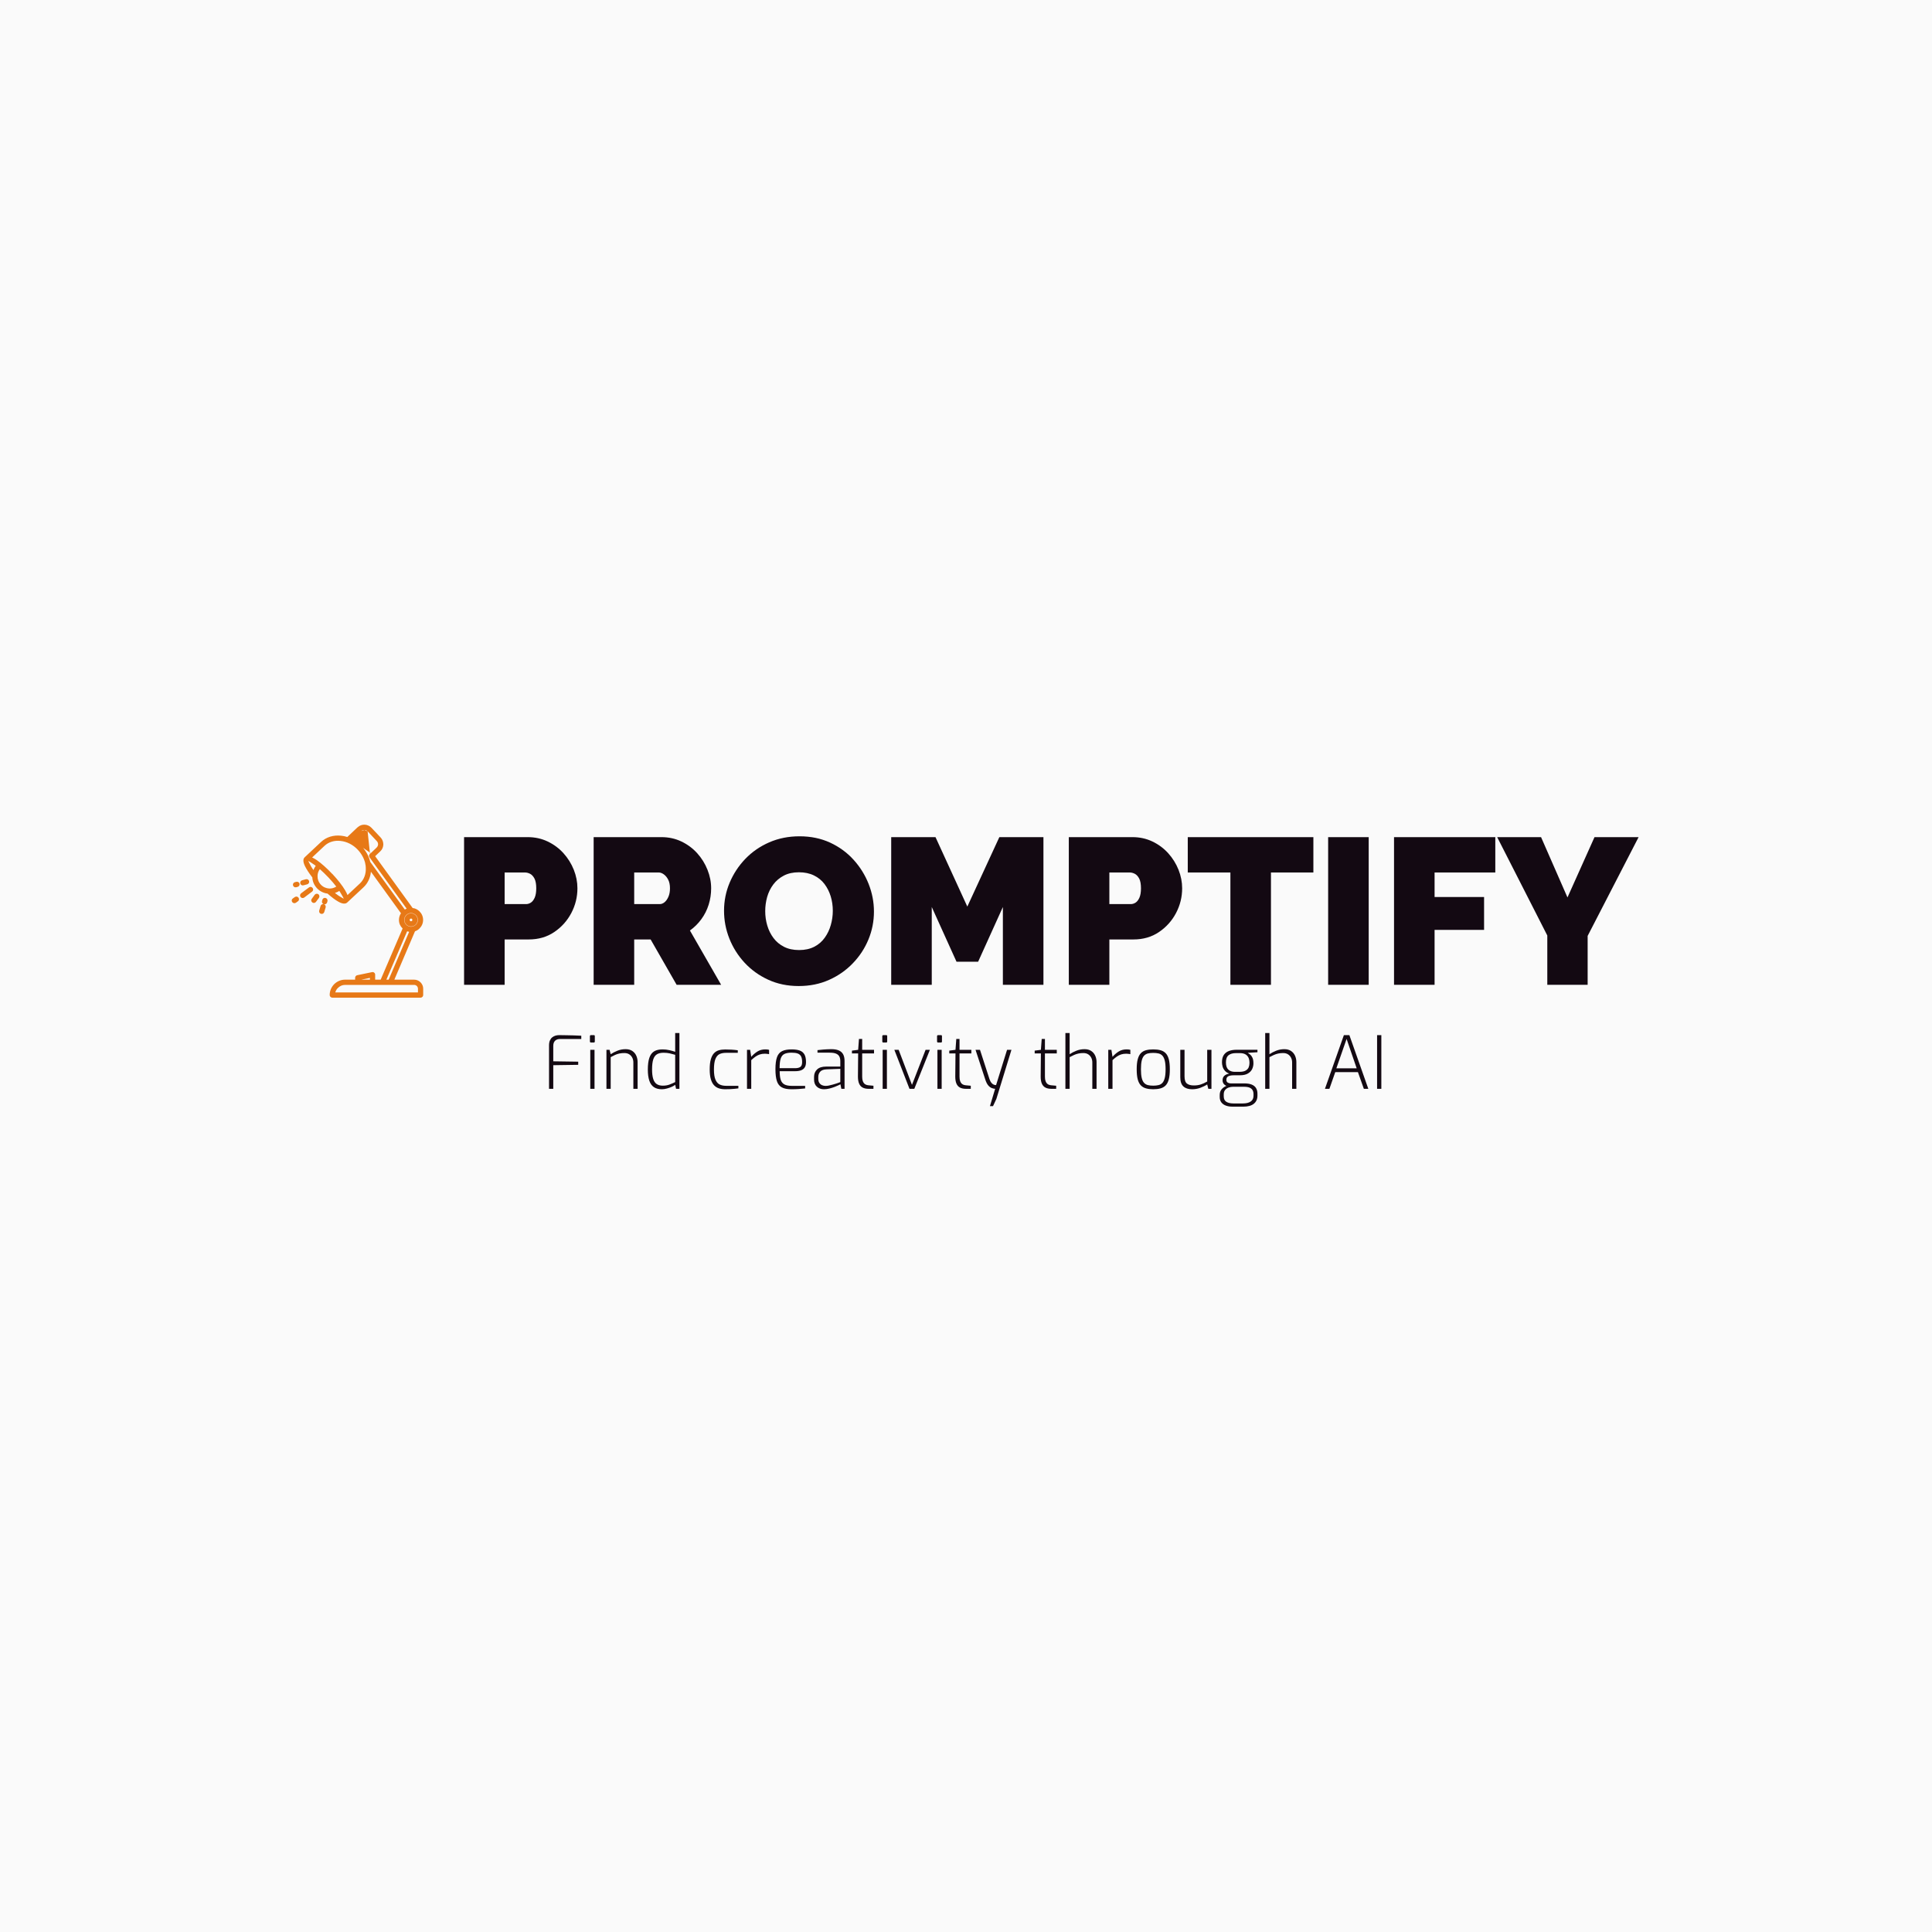 <svg xmlns="http://www.w3.org/2000/svg" version="1.1" xmlns:xlink="http://www.w3.org/1999/xlink" xmlns:svgjs="http://svgjs.dev/svgjs" width="1000" height="1000" viewBox="0 0 1000 1000"><rect width="1000" height="1000" fill="#fafafa"></rect><g transform="matrix(0.7,0,0,0.7,149.576,426.677)"><svg viewBox="0 0 396 83" data-background-color="#fafafa" preserveAspectRatio="xMidYMid meet" height="209" width="1000" xmlns="http://www.w3.org/2000/svg" xmlns:xlink="http://www.w3.org/1999/xlink"><g id="tight-bounds" transform="matrix(1,0,0,1,0.24,0.098)"><svg viewBox="0 0 395.52 82.804" height="82.804" width="395.52"><g><svg viewBox="0 0 453.542 94.951" height="82.804" width="395.52"><g><svg viewBox="0 0 453.542 94.951" height="94.951" width="453.542"><g id="textblocktransform"><svg viewBox="0 0 453.542 94.951" height="94.951" width="453.542" id="textblock"><g><svg viewBox="0 0 453.542 58.248" height="58.248" width="453.542"><g><svg><g></g><g></g></svg></g><g><svg><g></g><g><svg></svg></g></svg></g><g id="text-0"><svg viewBox="0 0 453.542 58.248" height="58.248" width="453.542"><g><svg xmlns="http://www.w3.org/2000/svg" xmlns:xlink="http://www.w3.org/1999/xlink" xml:space="preserve" version="1.1" style="shape-rendering:geometricPrecision;text-rendering:geometricPrecision;image-rendering:optimizeQuality;" viewBox="-0.173 -0.075 1431.173 1883.075" x="0" y="0" fill-rule="evenodd" clip-rule="evenodd" width="44.27" height="58.248" class="icon-s-0" data-fill-palette-color="accent" id="s-0"><g fill="#e77917" data-fill-palette-color="accent"><g fill="#e77917" data-fill-palette-color="accent"><path class="" d="M605 134l111-105 0 0 0 0c1 0 2-1 3-2 21-19 48-28 74-27 27 1 54 12 74 33l0 0 0 0c1 1 2 1 2 2l99 105c20 21 29 49 29 76-1 28-12 55-34 75l-55 52-303-209z m261 248l-14 13 14-13z m-35-45l19-18-19 18z m21-19l72-69c10-9 15-22 16-34 0-13-4-26-14-36l-98-105c-1 0-1-1-1-1l0 0 0 0-1 0 0 0 26 245z m-96-248l-94 89 94-89z m1 0l0 0 0 0-1 0 0 0 1 0z m0-1l0 1 0-1z m35-12c-13 0-25 4-35 12l35-12z m34 16c-9-10-22-16-34-16l34 16z m363 891l-327-452c-6 64-33 125-81 170l-177 165 0 0c-20 19-54 15-95-8-33-18-74-49-118-88l-1-1c-42-5-83-24-115-58-32-34-49-76-51-119-1-1-1-2-2-2-36-46-63-89-79-122-20-42-22-76-2-94l1-1 176-165c59-56 139-78 220-69 22 2 45 7 67 14 19 7 38 15 57 25l0 0c3 1 6 3 9 5 32 18 63 42 91 71 29 32 52 66 69 102 9 19 16 39 21 58 1 3 1 6 2 9l377 520c6-4 13-7 20-10l-385-532-19-26c-8-12-7-27 3-37 1 0 1-1 2-1 0-1 1-2 2-2 12-9 30-6 39 6l15 21 408 564c29 3 55 17 75 37 24 23 39 56 39 93 0 36-15 69-39 92-13 14-30 25-49 31l-225 527 216 0c27 0 51 11 69 29 18 18 29 42 29 69l0 69c0 16-13 29-29 29l-960 0c-16 0-29-13-29-29 0-46 19-87 49-118 31-30 72-49 118-49l110 0 0-21c0-14 11-26 25-28l159-33c15-4 30 6 34 22 0 2 0 4 0 5l0 0 0 55 60 0 239-557-1-1c-24-23-39-56-39-92 0-27 8-52 22-73z m-134 723l223-521c-8-1-15-3-22-5l-226 526 25 0z m-298 0l94 0 0-19-94 19z m576 57l-753 0c-30 0-57 13-77 33-14 13-24 30-29 49l900 0 0-41c0-11-5-21-12-29-8-7-18-12-29-12z m-1284-1063c-16 4-31-5-35-20-4-16 5-31 20-35l16-4c15-4 31 5 35 20 4 15-6 31-21 35l-15 4z m79-21c-16 4-31-5-35-20-4-16 5-31 20-35l41-11c16-4 31 5 35 20 4 15-5 31-20 35l-41 11z m226 291c-5 15-21 24-36 19-15-4-23-20-19-35l15-50c4-14 18-23 32-20-13-6-20-21-16-34l4-14c4-15 20-24 35-19 15 4 24 20 20 35l-4 14c-5 14-18 22-32 20 13 5 20 20 16 34l-15 50z m-91-110c-9 12-27 15-39 5-13-9-16-27-6-39l32-44c9-12 27-15 40-6 12 10 15 28 6 40l-33 44z m-218 9c-13 8-31 5-40-8-9-13-6-31 7-39l23-16c13-8 30-5 39 8 9 13 6 31-7 39l-22 16z m91-57c-13 9-30 7-40-6-9-12-7-30 6-40l86-64c12-10 30-7 39 6 10 12 7 30-5 39l-86 65z m664-369c0-1 0-3 0-4-12-51-39-102-80-146-53-57-121-90-188-97-65-8-129 10-175 53l-135 127c16 7 33 17 51 29 48 34 108 86 167 149 1 0 1 0 1 1l0 0 0 0 1 0 0 0c60 64 109 127 139 178 11 19 20 36 26 52l135-126c46-43 68-106 64-171 0-15-2-30-6-45z m-235 382c2-2-10-26-33-63-4-7-9-14-14-22-15 10-31 17-48 22 25 20 47 36 66 46 19 10 29 17 29 17z m-80-132c-24-31-52-64-84-98l0 0 0 0c-1-1-2-1-2-2-32-34-64-64-93-90-17 22-25 49-25 75-1 34 11 68 36 94 24 26 57 40 91 42 26 1 53-6 77-21z m-224-226c-7-5-14-10-20-15-36-25-59-39-61-37l0 0c0 1 6 10 15 29 9 20 23 43 41 69 6-16 15-32 25-46z m1037 517c20 0 38 8 51 21l0 0c13 13 21 31 21 51 0 19-8 37-21 50-1 1-1 2-2 2-13 12-30 19-49 19-19 0-37-8-50-21-13-13-21-31-21-50 0-20 8-38 21-51 13-13 31-21 50-21z m11 61c-3-3-6-4-11-4-4 0-7 2-10 4-3 3-4 6-4 11 0 4 1 7 4 10 3 3 6 4 10 4 4 0 7-1 10-3 0-1 1-1 1-1 2-3 4-6 4-10 0-5-2-8-4-11l0 0 0 0z m42-42c-14-13-32-22-53-22-20 0-39 9-52 22-13 13-22 32-22 53 0 20 9 39 22 52 13 13 32 22 52 22 21 0 39-9 53-22 13-13 22-32 22-52 0-21-9-40-22-53z" fill="#e77917" fill-rule="nonzero" data-fill-palette-color="accent"></path></g></g></svg></g><g transform="matrix(1,0,0,1,58.022,3.914)"><svg width="395.52" viewBox="3.05 -35.7 282.38 36" height="50.42" data-palette-color="#130912"><path d="M12.8 0L3.05 0 3.05-35.5 18.35-35.5Q20.95-35.5 23.15-34.45 25.35-33.4 26.95-31.63 28.55-29.85 29.43-27.65 30.3-25.45 30.3-23.2L30.3-23.2Q30.3-20.05 28.83-17.25 27.35-14.45 24.73-12.68 22.1-10.9 18.6-10.9L18.6-10.9 12.8-10.9 12.8 0ZM12.8-27L12.8-19.4 17.95-19.4Q18.55-19.4 19.1-19.75 19.65-20.1 20.03-20.95 20.4-21.8 20.4-23.2L20.4-23.2Q20.4-24.7 19.98-25.53 19.55-26.35 18.93-26.68 18.3-27 17.7-27L17.7-27 12.8-27ZM43.95 0L34.2 0 34.2-35.5 50.5-35.5Q53.1-35.5 55.3-34.45 57.5-33.4 59.1-31.63 60.7-29.85 61.57-27.65 62.45-25.45 62.45-23.2L62.45-23.2Q62.45-21.15 61.85-19.25 61.25-17.35 60.1-15.78 58.95-14.2 57.35-13.05L57.35-13.05 64.85 0 54.15 0 47.9-10.9 43.95-10.9 43.95 0ZM43.95-27L43.95-19.4 50.1-19.4Q50.7-19.4 51.25-19.85 51.8-20.3 52.17-21.15 52.55-22 52.55-23.2L52.55-23.2Q52.55-24.45 52.12-25.28 51.7-26.1 51.07-26.55 50.45-27 49.85-27L49.85-27 43.95-27ZM83.5 0.3L83.5 0.3Q79.45 0.3 76.15-1.23 72.85-2.75 70.47-5.33 68.1-7.9 66.82-11.13 65.55-14.35 65.55-17.8L65.55-17.8Q65.55-21.35 66.9-24.55 68.25-27.75 70.67-30.28 73.1-32.8 76.42-34.25 79.75-35.7 83.7-35.7L83.7-35.7Q87.75-35.7 91.05-34.18 94.35-32.65 96.7-30.05 99.05-27.45 100.32-24.23 101.59-21 101.59-17.6L101.59-17.6Q101.59-14.1 100.27-10.9 98.95-7.7 96.52-5.18 94.1-2.65 90.8-1.18 87.5 0.3 83.5 0.3ZM75.45-17.7L75.45-17.7Q75.45-15.9 75.95-14.23 76.45-12.55 77.45-11.23 78.45-9.9 79.97-9.13 81.5-8.35 83.6-8.35L83.6-8.35Q85.7-8.35 87.25-9.15 88.8-9.95 89.77-11.33 90.75-12.7 91.22-14.38 91.7-16.05 91.7-17.8L91.7-17.8Q91.7-19.6 91.2-21.25 90.7-22.9 89.7-24.23 88.7-25.55 87.15-26.3 85.6-27.05 83.55-27.05L83.55-27.05Q81.45-27.05 79.92-26.25 78.4-25.45 77.4-24.13 76.4-22.8 75.92-21.13 75.45-19.45 75.45-17.7ZM142.34 0L132.59 0 132.59-18.7 126.64-5.55 121.44-5.55 115.49-18.7 115.49 0 105.74 0 105.74-35.5 116.39-35.5 124.04-18.8 131.74-35.5 142.34-35.5 142.34 0ZM158.19 0L148.44 0 148.44-35.5 163.74-35.5Q166.34-35.5 168.54-34.45 170.74-33.4 172.34-31.63 173.94-29.85 174.82-27.65 175.69-25.45 175.69-23.2L175.69-23.2Q175.69-20.05 174.22-17.25 172.74-14.45 170.12-12.68 167.49-10.9 163.99-10.9L163.99-10.9 158.19-10.9 158.19 0ZM158.19-27L158.19-19.4 163.34-19.4Q163.94-19.4 164.49-19.75 165.04-20.1 165.42-20.95 165.79-21.8 165.79-23.2L165.79-23.2Q165.79-24.7 165.37-25.53 164.94-26.35 164.32-26.68 163.69-27 163.09-27L163.09-27 158.19-27ZM207.24-35.5L207.24-27 197.04-27 197.04 0 187.29 0 187.29-27 177.04-27 177.04-35.5 207.24-35.5ZM220.54 0L210.79 0 210.79-35.5 220.54-35.5 220.54 0ZM236.38 0L226.63 0 226.63-35.5 250.98-35.5 250.98-27 236.38-27 236.38-21.1 248.28-21.1 248.28-13.2 236.38-13.2 236.38 0ZM251.43-35.5L261.98-35.5 268.33-21 274.83-35.5 285.43-35.5 273.18-11.75 273.18 0 263.48 0 263.48-11.85 251.43-35.5Z" opacity="1" transform="matrix(1,0,0,1,0,0)" fill="#130912" class="undefined-text-0" data-fill-palette-color="primary"></path></svg></g></svg></g></svg></g><g transform="matrix(1,0,0,1,86.626,70.151)"><svg viewBox="0 0 280.289 24.8" height="24.8" width="280.289"><g transform="matrix(1,0,0,1,0,0)"><svg width="280.289" viewBox="4.05 -38.15 568.99 50.35" height="24.8" data-palette-color="#130912"><path d="M6.95 0L4.05 0 4.05-29.65Q4.05-31.7 4.65-33.05 5.25-34.4 6.25-35.2 7.25-36 8.47-36.35 9.7-36.7 10.95-36.7L10.95-36.7Q13.25-36.65 15.8-36.63 18.35-36.6 20.98-36.52 23.6-36.45 26.1-36.3L26.1-36.3 26.1-34.05 11.5-34.05Q9.45-34.05 8.2-32.88 6.95-31.7 6.95-29.3L6.95-29.3 6.95-18.8 24-18.55 24-16.4 6.95-16.15 6.95 0ZM34.7-31.65L32.75-31.65Q32-31.65 32-32.4L32-32.4 32-35.95Q32-36.7 32.75-36.7L32.75-36.7 34.7-36.7Q35.05-36.7 35.2-36.5 35.35-36.3 35.35-35.95L35.35-35.95 35.35-32.4Q35.35-31.65 34.7-31.65L34.7-31.65ZM35.15 0L32.25 0 32.25-26.65 35.15-26.65 35.15 0ZM46.2 0L43.3 0 43.3-26.65 45.45-26.65 46.2-23.65Q48.2-25 50.82-26.05 53.45-27.1 56.35-27.1L56.35-27.1Q59.15-27.1 60.97-25.88 62.8-24.65 63.7-22.63 64.6-20.6 64.6-18.3L64.6-18.3 64.6 0 61.7 0 61.7-18Q61.7-19.85 60.95-21.3 60.2-22.75 58.85-23.6 57.5-24.45 55.55-24.45L55.55-24.45Q53.65-24.45 52.12-24.13 50.6-23.8 49.17-23.15 47.75-22.5 46.2-21.65L46.2-21.65 46.2 0ZM81.19 0.3L81.19 0.3Q77.84 0.3 75.72-1.15 73.59-2.6 72.59-5.6 71.59-8.6 71.59-13.15L71.59-13.15Q71.59-18.1 72.62-21.15 73.64-24.2 75.84-25.58 78.04-26.95 81.69-26.95L81.69-26.95Q84.04-26.95 86.32-26.43 88.59-25.9 90.29-25.3L90.29-25.3 90.29-38.15 93.19-38.15 93.19 0 90.89 0 90.29-2.75Q89.59-2.1 88.04-1.4 86.49-0.7 84.64-0.2 82.79 0.3 81.19 0.3ZM81.89-2.15L81.89-2.15Q84.44-2.15 86.52-2.95 88.59-3.75 90.29-4.6L90.29-4.6 90.29-23.25Q88.24-23.85 86.44-24.25 84.64-24.65 82.34-24.65L82.34-24.65Q79.54-24.65 77.82-23.6 76.09-22.55 75.29-20.08 74.49-17.6 74.49-13.25L74.49-13.25Q74.49-9.35 75.24-6.88 75.99-4.4 77.62-3.28 79.24-2.15 81.89-2.15ZM124.39 0.3L124.39 0.3Q122.14 0.3 120.24-0.3 118.34-0.9 116.91-2.38 115.49-3.85 114.69-6.5 113.89-9.15 113.89-13.3L113.89-13.3Q113.89-17.45 114.64-20.1 115.39-22.75 116.76-24.25 118.14-25.75 120.09-26.33 122.04-26.9 124.44-26.9L124.44-26.9Q126.29-26.9 128.66-26.78 131.04-26.65 133.09-26.35L133.09-26.35 133.09-24.6 125.09-24.6Q122.44-24.6 120.61-23.73 118.79-22.85 117.79-20.38 116.79-17.9 116.79-13.15L116.79-13.15Q116.79-8.65 117.84-6.23 118.89-3.8 120.74-2.93 122.59-2.05 125.09-2.05L125.09-2.05 133.49-2.05 133.49-0.3Q132.34-0.15 130.89 0 129.44 0.15 127.79 0.23 126.14 0.3 124.39 0.3ZM142.29 0L139.39 0 139.39-26.65 141.54-26.65 142.29-21.85Q144.19-24.05 146.51-25.5 148.84-26.95 151.89-26.95L151.89-26.95Q152.64-26.95 153.29-26.88 153.94-26.8 154.49-26.65L154.49-26.65 154.49-23.7Q153.84-23.8 153.14-23.9 152.44-24 151.64-24L151.64-24Q149.69-24 148.16-23.5 146.64-23 145.24-22.03 143.84-21.05 142.29-19.6L142.29-19.6 142.29 0ZM169.68 0.3L169.68 0.3Q165.58 0.3 163.21-0.98 160.83-2.25 159.83-5.25 158.83-8.25 158.83-13.4L158.83-13.4Q158.83-18.65 159.88-21.6 160.93-24.55 163.36-25.75 165.78-26.95 169.83-26.95L169.83-26.95Q173.23-26.95 175.41-26.18 177.58-25.4 178.66-23.5 179.73-21.6 179.73-18.25L179.73-18.25Q179.73-16 178.86-14.63 177.98-13.25 176.33-12.65 174.68-12.05 172.43-12.05L172.43-12.05 161.73-12.05Q161.73-8.4 162.43-6.2 163.13-4 164.96-3 166.78-2 170.33-2L170.33-2 179.13-2 179.13-0.25Q176.73 0 174.61 0.15 172.48 0.3 169.68 0.3ZM161.68-14.1L161.68-14.1 172.23-14.1Q174.68-14.1 175.88-14.98 177.08-15.85 177.08-18.25L177.08-18.25Q177.08-20.75 176.36-22.15 175.63-23.55 174.06-24.13 172.48-24.7 169.83-24.7L169.83-24.7Q166.68-24.7 164.91-23.8 163.13-22.9 162.41-20.6 161.68-18.3 161.68-14.1ZM191.98 0.3L191.98 0.3Q189.08 0.3 187.16-1.43 185.23-3.15 185.23-6.35L185.23-6.35 185.23-8.15Q185.23-11.3 187.31-13.25 189.38-15.2 193.43-15.2L193.43-15.2 203.18-15.2 203.18-18.9Q203.18-20.7 202.56-22 201.93-23.3 200.38-24 198.83-24.7 195.93-24.7L195.93-24.7 187.58-24.7 187.58-26.45Q189.23-26.65 191.51-26.85 193.78-27.05 196.73-27.1L196.73-27.1Q199.98-27.15 202.06-26.28 204.13-25.4 205.11-23.6 206.08-21.8 206.08-19.05L206.08-19.05 206.08 0 203.88 0 203.28-3.1Q203.13-3 202.06-2.48 200.98-1.95 199.28-1.3 197.58-0.65 195.68-0.18 193.78 0.3 191.98 0.3ZM192.98-2L192.98-2Q193.98-1.95 195.31-2.23 196.63-2.5 197.98-2.88 199.33-3.25 200.51-3.63 201.68-4 202.41-4.3 203.13-4.6 203.18-4.6L203.18-4.6 203.18-13.65 193.88-13.3Q190.78-13.2 189.46-11.75 188.13-10.3 188.13-8.1L188.13-8.1 188.13-6.85Q188.13-5.05 188.88-3.98 189.63-2.9 190.76-2.45 191.88-2 192.98-2ZM225.83 0L222.48 0Q220.08 0 218.45-0.85 216.83-1.7 216.03-3.55 215.23-5.4 215.23-8.35L215.23-8.35 215.38-24.2 211.13-24.2 211.13-26.1 215.38-26.65 215.93-34.1 218.13-34.1 218.13-26.65 226.23-26.65 226.23-24.2 218.13-24.2 218.13-8.35Q218.13-6.45 218.55-5.28 218.98-4.1 219.65-3.5 220.33-2.9 221.1-2.68 221.88-2.45 222.58-2.4L222.58-2.4 225.83-2.1 225.83 0ZM234.58-31.65L232.63-31.65Q231.88-31.65 231.88-32.4L231.88-32.4 231.88-35.95Q231.88-36.7 232.63-36.7L232.63-36.7 234.58-36.7Q234.93-36.7 235.08-36.5 235.23-36.3 235.23-35.95L235.23-35.95 235.23-32.4Q235.23-31.65 234.58-31.65L234.58-31.65ZM235.03 0L232.13 0 232.13-26.65 235.03-26.65 235.03 0ZM253.77 0L250.47 0 240.12-26.65 243.07-26.65 252.17-2.7 261.47-26.65 264.42-26.65 253.77 0ZM272.02-31.65L270.07-31.65Q269.32-31.65 269.32-32.4L269.32-32.4 269.32-35.95Q269.32-36.7 270.07-36.7L270.07-36.7 272.02-36.7Q272.37-36.7 272.52-36.5 272.67-36.3 272.67-35.95L272.67-35.95 272.67-32.4Q272.67-31.65 272.02-31.65L272.02-31.65ZM272.47 0L269.57 0 269.57-26.65 272.47-26.65 272.47 0ZM292.37 0L289.02 0Q286.62 0 284.99-0.85 283.37-1.7 282.57-3.55 281.77-5.4 281.77-8.35L281.77-8.35 281.92-24.2 277.67-24.2 277.67-26.1 281.92-26.65 282.47-34.1 284.67-34.1 284.67-26.65 292.77-26.65 292.77-24.2 284.67-24.2 284.67-8.35Q284.67-6.45 285.09-5.28 285.52-4.1 286.19-3.5 286.87-2.9 287.64-2.68 288.42-2.45 289.12-2.4L289.12-2.4 292.37-2.1 292.37 0ZM307.57 11.85L305.47 11.85 309.02 0Q308.02-0.05 306.77-0.5 305.52-0.95 304.39-2.23 303.27-3.5 302.42-5.95L302.42-5.95 295.62-26.65 298.67-26.65 305.17-6.6Q305.77-4.9 306.49-4.08 307.22-3.25 307.92-2.93 308.62-2.6 309.12-2.58 309.62-2.55 309.67-2.55L309.67-2.55 317.17-26.65 320.17-26.65 309.87 6.9 307.57 11.85ZM350.76 0L347.41 0Q345.01 0 343.39-0.85 341.76-1.7 340.96-3.55 340.16-5.4 340.16-8.35L340.16-8.35 340.31-24.2 336.06-24.2 336.06-26.1 340.31-26.65 340.86-34.1 343.06-34.1 343.06-26.65 351.16-26.65 351.16-24.2 343.06-24.2 343.06-8.35Q343.06-6.45 343.49-5.28 343.91-4.1 344.59-3.5 345.26-2.9 346.04-2.68 346.81-2.45 347.51-2.4L347.51-2.4 350.76-2.1 350.76 0ZM359.96 0L357.06 0 357.06-38.15 359.96-38.15 359.96-23.65Q361.91-25 364.58-26.05 367.26-27.1 370.11-27.1L370.11-27.1Q372.86-27.1 374.68-25.9 376.51-24.7 377.43-22.68 378.36-20.65 378.36-18.3L378.36-18.3 378.36 0 375.46 0 375.46-18.05Q375.46-19.85 374.71-21.3 373.96-22.75 372.61-23.6 371.26-24.45 369.31-24.45L369.31-24.45Q367.41-24.45 365.88-24.1 364.36-23.75 362.96-23.13 361.56-22.5 359.96-21.65L359.96-21.65 359.96 0ZM389.26 0L386.36 0 386.36-26.65 388.51-26.65 389.26-21.85Q391.16-24.05 393.48-25.5 395.81-26.95 398.86-26.95L398.86-26.95Q399.61-26.95 400.26-26.88 400.91-26.8 401.46-26.65L401.46-26.65 401.46-23.7Q400.81-23.8 400.11-23.9 399.41-24 398.61-24L398.61-24Q396.66-24 395.13-23.5 393.61-23 392.21-22.03 390.81-21.05 389.26-19.6L389.26-19.6 389.26 0ZM417.1 0.3L417.1 0.3Q414.35 0.3 412.23-0.28 410.1-0.85 408.65-2.33 407.2-3.8 406.5-6.48 405.8-9.15 405.8-13.35L405.8-13.35Q405.8-17.6 406.53-20.28 407.25-22.95 408.68-24.4 410.1-25.85 412.23-26.4 414.35-26.95 417.1-26.95L417.1-26.95Q419.85-26.95 421.98-26.4 424.1-25.85 425.55-24.4 427-22.95 427.73-20.28 428.45-17.6 428.45-13.35L428.45-13.35Q428.45-9.15 427.73-6.45 427-3.75 425.58-2.3 424.15-0.85 422-0.28 419.85 0.3 417.1 0.3ZM417.1-2.15L417.1-2.15Q419.1-2.15 420.7-2.53 422.3-2.9 423.35-4.03 424.4-5.15 424.98-7.4 425.55-9.65 425.55-13.35L425.55-13.35Q425.55-17.1 424.98-19.33 424.4-21.55 423.35-22.68 422.3-23.8 420.7-24.18 419.1-24.55 417.1-24.55L417.1-24.55Q415.05-24.55 413.5-24.18 411.95-23.8 410.88-22.68 409.8-21.55 409.25-19.33 408.7-17.1 408.7-13.35L408.7-13.35Q408.7-9.65 409.25-7.4 409.8-5.15 410.88-4.03 411.95-2.9 413.5-2.53 415.05-2.15 417.1-2.15ZM443.65 0.3L443.65 0.3Q439.8 0.3 437.7-1.65 435.6-3.6 435.6-7.9L435.6-7.9 435.6-26.65 438.5-26.65 438.5-8.55Q438.5-4.85 440.15-3.58 441.8-2.3 444.9-2.3L444.9-2.3Q447.5-2.3 449.6-2.98 451.7-3.65 454-5L454-5 454-26.65 456.9-26.65 456.9 0 454.75 0 454-3Q451.95-1.65 449.28-0.68 446.6 0.3 443.65 0.3ZM478.65 12.2L471.35 12.2Q468.75 12.2 466.77 11.48 464.8 10.75 463.67 9.28 462.55 7.8 462.55 5.55L462.55 5.55 462.55 4.25Q462.55 1.85 463.85 0.33 465.15-1.2 467.1-1.98 469.05-2.75 471.05-2.75L471.05-2.75 471.65-1.4Q470.05-1.4 468.6-0.85 467.15-0.3 466.22 0.83 465.3 1.95 465.3 3.85L465.3 3.85 465.3 5.1Q465.3 7.8 467.1 8.9 468.9 10 471.95 10L471.95 10 478.4 10Q481.8 10 483.72 8.7 485.65 7.4 485.65 4.75L485.65 4.75 485.65 3.6Q485.65 2.1 485.05 0.98 484.45-0.15 483.02-0.78 481.6-1.4 479-1.4L479-1.4 470.35-1.4Q467.65-1.4 466.07-2.6 464.5-3.8 464.5-5.8L464.5-5.8Q464.5-7.8 465.7-8.9 466.9-10 469.05-10.4L469.05-10.4Q467.1-11.15 466.02-12.43 464.95-13.7 464.52-15.2 464.1-16.7 464.1-18.15L464.1-18.15Q464.1-21.3 465.37-23.18 466.65-25.05 468.92-25.88 471.2-26.7 474.15-26.7L474.15-26.7 488.35-26.7 488.35-25 481.75-24.6Q482.45-24.15 483.35-23.43 484.25-22.7 484.92-21.28 485.6-19.85 485.6-17.35L485.6-17.35Q485.6-15.4 484.75-13.55 483.9-11.7 481.85-10.48 479.8-9.25 476.25-9.25L476.25-9.25 472.15-9.25Q469.75-9.25 468.42-8.58 467.1-7.9 467.1-6.15L467.1-6.15Q467.1-4.8 468.05-4.25 469-3.7 470.05-3.7L470.05-3.7 479.35-3.7Q482.45-3.7 484.42-2.9 486.4-2.1 487.37-0.53 488.35 1.05 488.35 3.4L488.35 3.4 488.35 4.6Q488.35 8.2 485.9 10.2 483.45 12.2 478.65 12.2L478.65 12.2ZM472.9-11.6L472.9-11.6 475.95-11.6Q478.8-11.6 480.3-12.48 481.8-13.35 482.35-14.7 482.9-16.05 482.9-17.65L482.9-17.65Q482.9-20.15 482.05-21.63 481.2-23.1 479.77-23.75 478.35-24.4 476.45-24.4L476.45-24.4 473.6-24.4Q470.45-24.4 468.62-22.98 466.8-21.55 466.8-18.05L466.8-18.05Q466.8-14.65 468.45-13.13 470.1-11.6 472.9-11.6ZM496.55 0L493.65 0 493.65-38.15 496.55-38.15 496.55-23.65Q498.5-25 501.17-26.05 503.85-27.1 506.7-27.1L506.7-27.1Q509.45-27.1 511.27-25.9 513.1-24.7 514.02-22.68 514.95-20.65 514.95-18.3L514.95-18.3 514.95 0 512.05 0 512.05-18.05Q512.05-19.85 511.3-21.3 510.55-22.75 509.2-23.6 507.85-24.45 505.9-24.45L505.9-24.45Q504-24.45 502.47-24.1 500.95-23.75 499.55-23.13 498.15-22.5 496.55-21.65L496.55-21.65 496.55 0ZM537.54 0L534.49 0 547.44-36.7 551.19-36.7 564.14 0 561.09 0 557.04-11.4 541.54-11.4 537.54 0ZM549.29-34.1L542.29-14 556.19-14 549.29-34.1ZM573.04 0L570.14 0 570.14-36.7 573.04-36.7 573.04 0Z" opacity="1" transform="matrix(1,0,0,1,0,0)" fill="#130912" class="undefined-text-1" data-fill-palette-color="secondary" id="text-1"></path></svg></g></svg></g></svg></g></svg></g></svg></g><defs></defs></svg><rect width="395.52" height="82.804" fill="none" stroke="none" visibility="hidden"></rect></g></svg></g></svg>